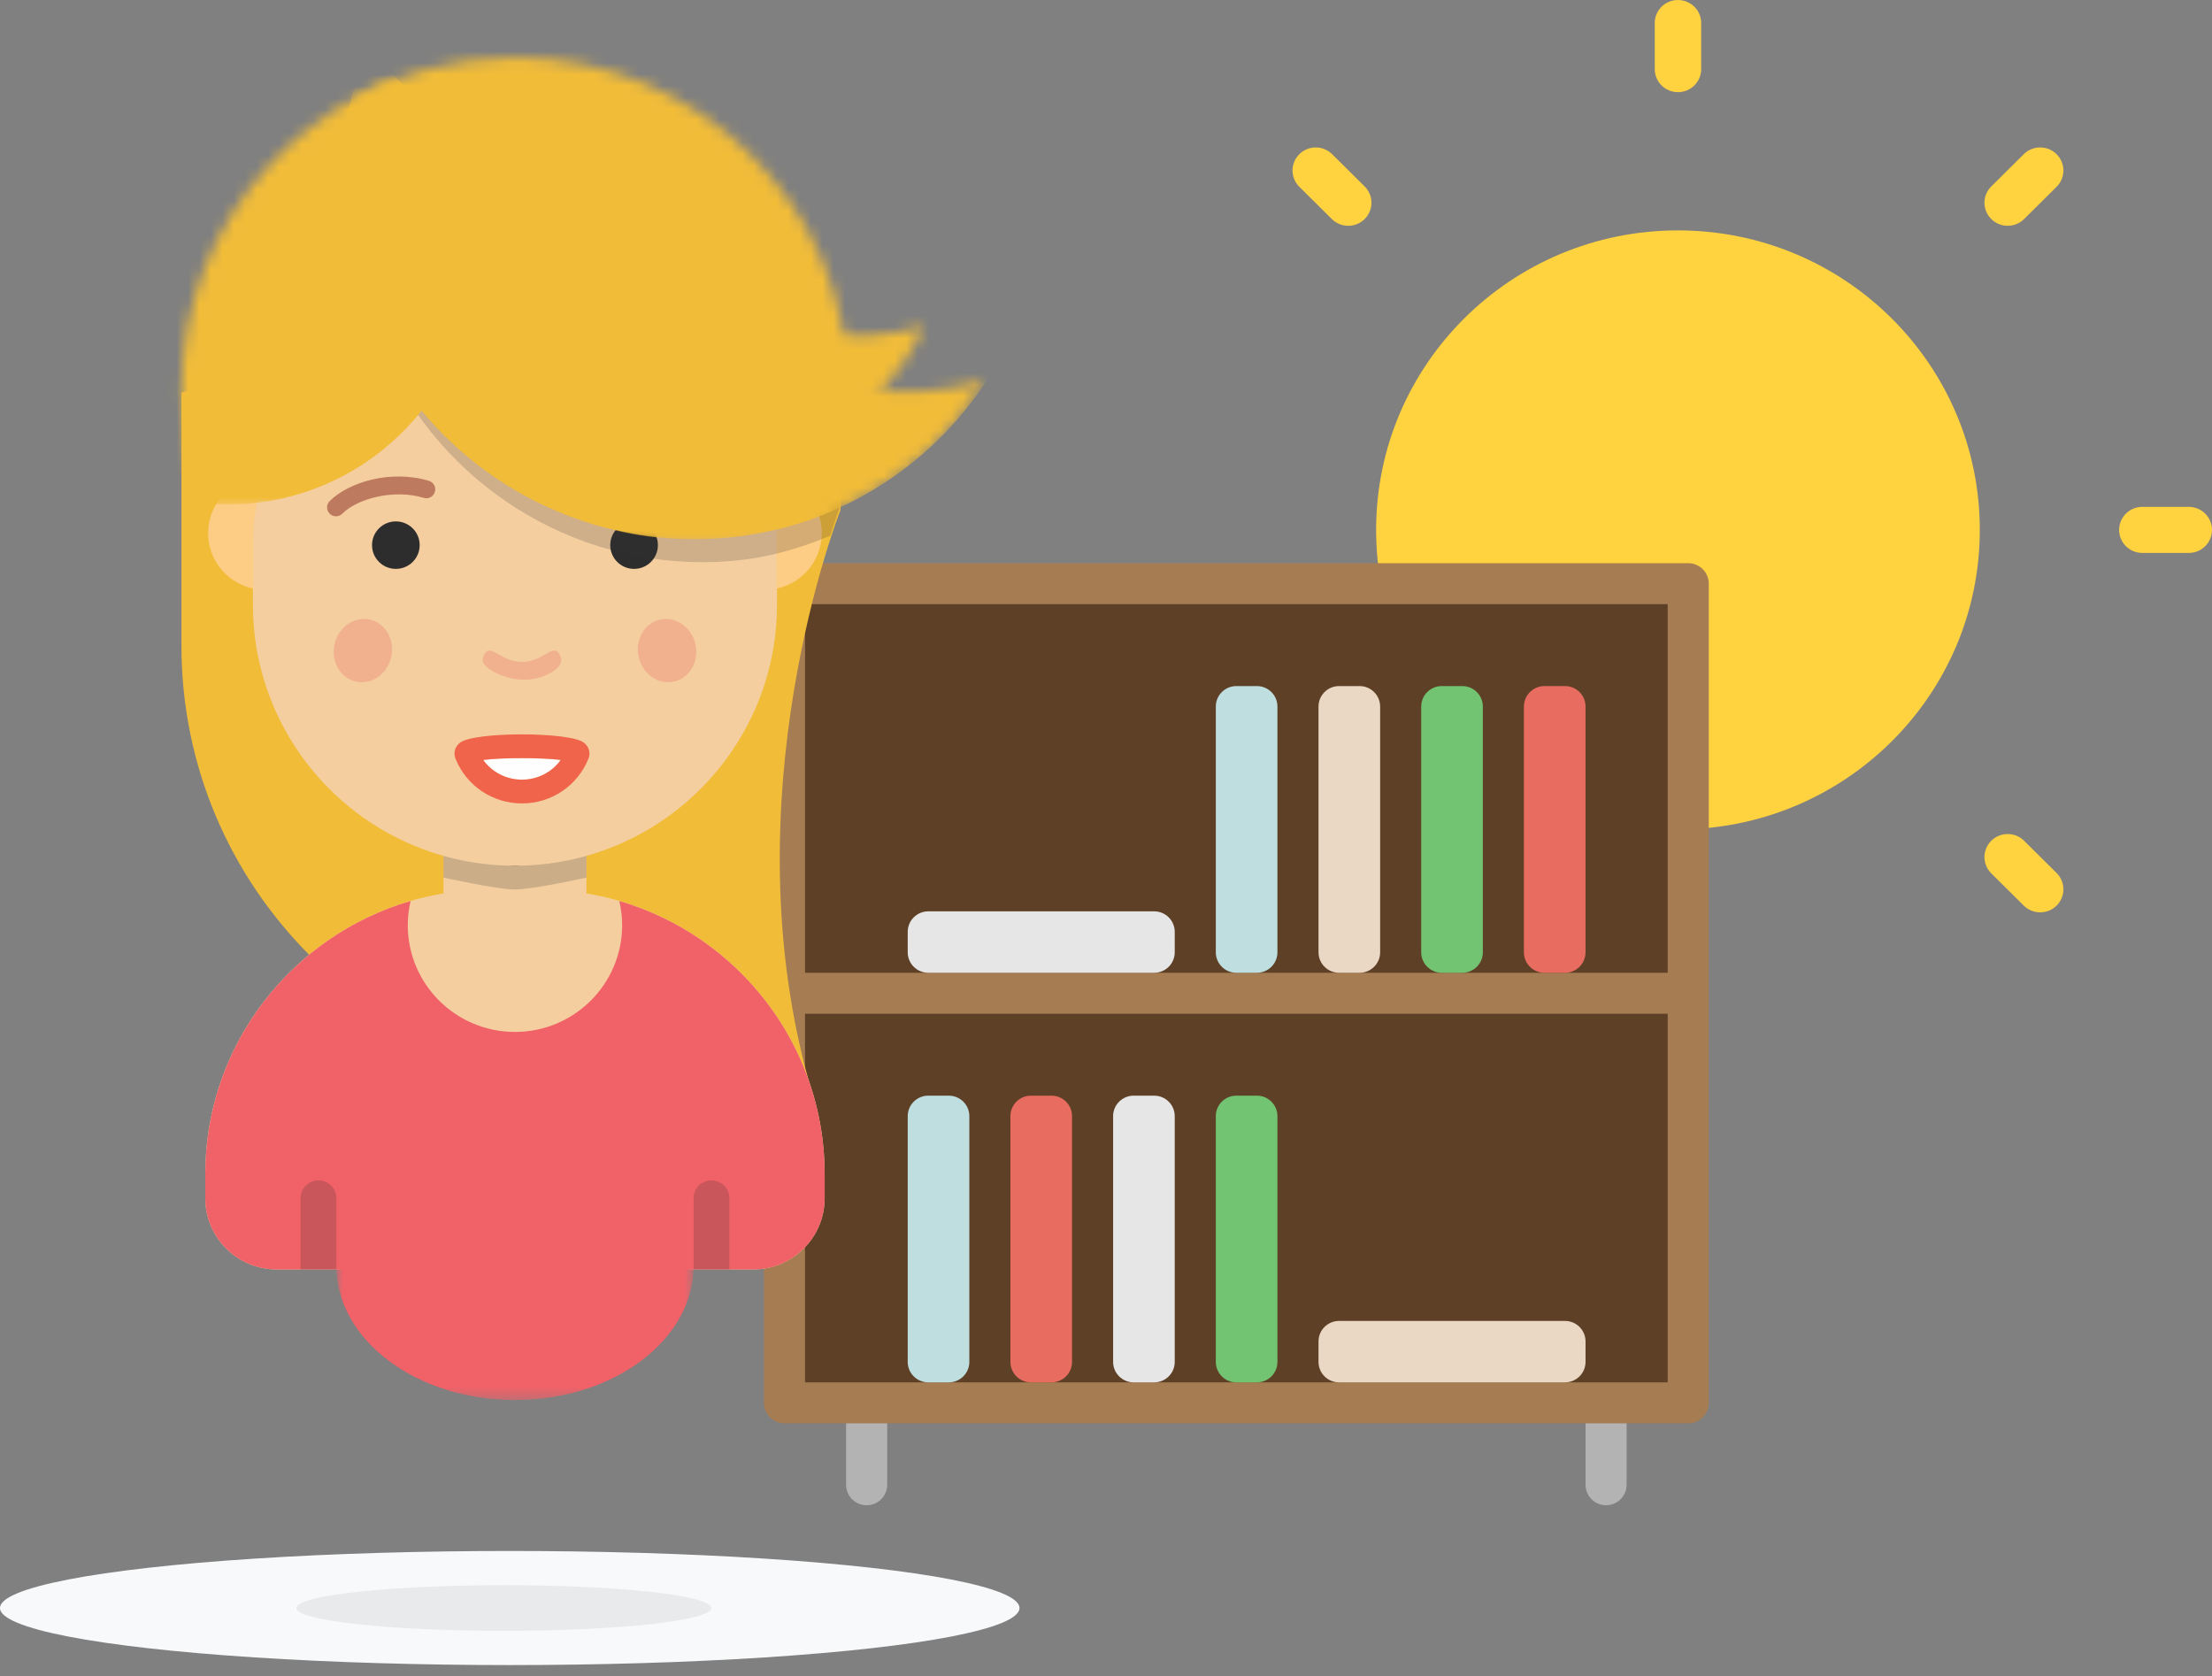 <?xml version="1.0" encoding="UTF-8"?>
<svg width="194px" height="147px" viewBox="0 0 194 147" version="1.1" xmlns="http://www.w3.org/2000/svg" xmlns:xlink="http://www.w3.org/1999/xlink">
    <rect x="0" y="0" width="194" height="147" fill="#808080" stroke="none"/>
    <!-- Generator: Sketch 55.2 (78181) - https://sketchapp.com -->
    <title>Group 68</title>
    <desc>Created with Sketch.</desc>
    <defs>
        <polygon id="path-1" points="0.918 16.66 32.259 16.66 32.259 0 0.918 0 0.918 16.66"></polygon>
        <path d="M13.105,33.429 C12.08,32.948 11.079,32.384 10.11,31.734 C-0.172,24.835 -2.898,10.935 4.023,0.685 L24.366,19.496 C30.08,23.33 36.925,24.19 43.067,22.443 C42.562,23.547 41.963,24.626 41.261,25.666 C38.907,29.153 35.74,31.768 32.18,33.429 L13.105,33.429 L13.105,33.429 Z" id="path-3"></path>
        <path d="M20.811,39.059 C16.545,38.745 13.022,37.466 11.18,35.631 C1.277,25.759 -3.518,12.13 4.301,0.55 L27.287,21.803 C33.744,26.134 41.476,27.106 48.417,25.131 C42.6,34.57 33.114,38.486 24.999,39.059 L20.811,39.059 L20.811,39.059 Z" id="path-5"></path>
        <path d="M2.706,39.123 C1.55,35.988 0.919,32.6 0.919,29.066 C0.919,14.156 12.148,1.861 26.635,0.122 L26.635,39.123 L2.706,39.123 L2.706,39.123 Z" id="path-7"></path>
        <path d="M41.695,42.256 C43.678,38.323 44.794,33.882 44.794,29.181 C44.794,13.079 31.698,0.026 15.544,0.026 C9.933,0.026 4.692,1.601 0.24,4.33 L0.24,42.256 L41.695,42.256 L41.695,42.256 Z" id="path-9"></path>
    </defs>
    <g id="Website-" stroke="none" stroke-width="1" fill="none" fill-rule="evenodd">
        <g id="Desktop-HD" transform="translate(-281, -2727)">
            <g id="Group-68" transform="translate(281, 2727)">
                <g id="Group-28" transform="translate(67, 0)" fill-rule="nonzero">
                    <g id="sun-fog-43" transform="translate(45.936, 0)" fill="#FFD240">
                        <ellipse id="Oval" cx="34.227" cy="46.469" rx="26.473" ry="26.265"></ellipse>
                        <path d="M5.31,19.8 C4.789,19.8 4.268,19.602 3.87,19.208 L1.019,16.38 C0.224,15.591 0.224,14.313 1.019,13.523 C1.813,12.734 3.103,12.734 3.899,13.523 L6.75,16.351 C7.545,17.14 7.545,18.418 6.75,19.208 C6.353,19.602 5.831,19.8 5.31,19.8 Z" id="Path"></path>
                        <path d="M34.227,8.082 C33.102,8.082 32.191,7.178 32.191,6.061 L32.191,2.02 C32.191,0.904 33.102,0 34.227,0 C35.352,0 36.263,0.904 36.263,2.02 L36.263,6.061 C36.263,7.178 35.352,8.082 34.227,8.082 Z" id="Path"></path>
                        <path d="M63.144,19.8 C62.623,19.8 62.102,19.602 61.704,19.208 C60.909,18.418 60.909,17.14 61.704,16.351 L64.555,13.523 C65.35,12.734 66.639,12.734 67.435,13.523 C68.23,14.313 68.23,15.591 67.435,16.38 L64.584,19.208 C64.186,19.602 63.665,19.8 63.144,19.8 Z" id="Path"></path>
                        <path d="M79.027,48.49 L74.955,48.49 C73.83,48.49 72.918,47.586 72.918,46.469 C72.918,45.353 73.83,44.449 74.955,44.449 L79.027,44.449 C80.152,44.449 81.064,45.353 81.064,46.469 C81.064,47.586 80.152,48.49 79.027,48.49 Z" id="Path"></path>
                        <path d="M65.995,80.007 C65.474,80.007 64.953,79.81 64.555,79.415 L61.704,76.588 C60.909,75.799 60.909,74.52 61.704,73.731 C62.498,72.942 63.788,72.942 64.584,73.731 L67.435,76.558 C68.23,77.348 68.23,78.626 67.435,79.415 C67.038,79.81 66.516,80.007 65.995,80.007 Z" id="Path"></path>
                    </g>
                    <g id="library" transform="translate(0, 49.388)">
                        <path d="M9.007,82.612 C8.013,82.612 7.206,81.808 7.206,80.816 L7.206,73.633 C7.206,72.641 8.013,71.837 9.007,71.837 C10.001,71.837 10.809,72.641 10.809,73.633 L10.809,80.816 C10.809,81.808 10.001,82.612 9.007,82.612 Z" id="Path" fill="#B3B3B3"></path>
                        <path d="M73.858,82.612 C72.864,82.612 72.057,81.808 72.057,80.816 L72.057,73.633 C72.057,72.641 72.864,71.837 73.858,71.837 C74.853,71.837 75.66,72.641 75.66,73.633 L75.66,80.816 C75.66,81.808 74.853,82.612 73.858,82.612 Z" id="Path" fill="#B3B3B3"></path>
                        <path d="M81.064,75.429 L1.801,75.429 C0.807,75.429 0,74.624 0,73.633 L0,1.796 C0,0.805 0.807,0 1.801,0 L81.064,0 C82.058,0 82.865,0.805 82.865,1.796 L82.865,73.633 C82.865,74.624 82.058,75.429 81.064,75.429 Z" id="Path" fill="#A67C52"></path>
                        <rect id="Rectangle" fill="#5E4027" x="3.603" y="3.592" width="75.66" height="32.327"></rect>
                        <rect id="Rectangle" fill="#5E4027" x="3.603" y="39.51" width="75.66" height="32.327"></rect>
                        <path d="M43.234,35.918 L41.433,35.918 C40.438,35.918 39.631,35.114 39.631,34.122 L39.631,12.571 C39.631,11.58 40.438,10.776 41.433,10.776 L43.234,10.776 C44.228,10.776 45.035,11.58 45.035,12.571 L45.035,34.122 C45.035,35.114 44.228,35.918 43.234,35.918 Z" id="Path" fill="#BFDEE0"></path>
                        <path d="M25.22,71.837 L23.418,71.837 C22.424,71.837 21.617,71.032 21.617,70.041 L21.617,48.49 C21.617,47.498 22.424,46.694 23.418,46.694 L25.22,46.694 C26.214,46.694 27.021,47.498 27.021,48.49 L27.021,70.041 C27.021,71.032 26.214,71.837 25.22,71.837 Z" id="Path" fill="#E86C60"></path>
                        <path d="M16.213,71.837 L14.411,71.837 C13.417,71.837 12.61,71.032 12.61,70.041 L12.61,48.49 C12.61,47.498 13.417,46.694 14.411,46.694 L16.213,46.694 C17.207,46.694 18.014,47.498 18.014,48.49 L18.014,70.041 C18.014,71.032 17.207,71.837 16.213,71.837 Z" id="Path" fill="#BFDEE0"></path>
                        <path d="M43.234,71.837 L41.433,71.837 C40.438,71.837 39.631,71.032 39.631,70.041 L39.631,48.49 C39.631,47.498 40.438,46.694 41.433,46.694 L43.234,46.694 C44.228,46.694 45.035,47.498 45.035,48.49 L45.035,70.041 C45.035,71.032 44.228,71.837 43.234,71.837 Z" id="Path" fill="#72C472"></path>
                        <path d="M34.227,71.837 L32.426,71.837 C31.431,71.837 30.624,71.032 30.624,70.041 L30.624,48.49 C30.624,47.498 31.431,46.694 32.426,46.694 L34.227,46.694 C35.221,46.694 36.028,47.498 36.028,48.49 L36.028,70.041 C36.028,71.032 35.221,71.837 34.227,71.837 Z" id="Path" fill="#E6E6E6"></path>
                        <path d="M36.028,32.327 L36.028,34.122 C36.028,35.114 35.221,35.918 34.227,35.918 L14.411,35.918 C13.417,35.918 12.61,35.114 12.61,34.122 L12.61,32.327 C12.61,31.335 13.417,30.531 14.411,30.531 L34.227,30.531 C35.221,30.531 36.028,31.335 36.028,32.327 Z" id="Path" fill="#E6E6E6"></path>
                        <path d="M72.057,68.245 L72.057,70.041 C72.057,71.032 71.25,71.837 70.255,71.837 L50.44,71.837 C49.445,71.837 48.638,71.032 48.638,70.041 L48.638,68.245 C48.638,67.254 49.445,66.449 50.44,66.449 L70.255,66.449 C71.25,66.449 72.057,67.254 72.057,68.245 Z" id="Path" fill="#EAD8C5"></path>
                        <path d="M52.241,35.918 L50.44,35.918 C49.445,35.918 48.638,35.114 48.638,34.122 L48.638,12.571 C48.638,11.58 49.445,10.776 50.44,10.776 L52.241,10.776 C53.236,10.776 54.043,11.58 54.043,12.571 L54.043,34.122 C54.043,35.114 53.236,35.918 52.241,35.918 Z" id="Path" fill="#EAD8C5"></path>
                        <path d="M61.248,35.918 L59.447,35.918 C58.452,35.918 57.645,35.114 57.645,34.122 L57.645,12.571 C57.645,11.58 58.452,10.776 59.447,10.776 L61.248,10.776 C62.243,10.776 63.05,11.58 63.05,12.571 L63.05,34.122 C63.05,35.114 62.243,35.918 61.248,35.918 Z" id="Path" fill="#72C472"></path>
                        <path d="M70.255,35.918 L68.454,35.918 C67.46,35.918 66.652,35.114 66.652,34.122 L66.652,12.571 C66.652,11.58 67.46,10.776 68.454,10.776 L70.255,10.776 C71.25,10.776 72.057,11.58 72.057,12.571 L72.057,34.122 C72.057,35.114 71.25,35.918 70.255,35.918 Z" id="Path" fill="#E86C60"></path>
                    </g>
                </g>
                <g id="Group" transform="translate(0, 5)">
                    <g id="shadow" transform="translate(0, 131.01)">
                        <ellipse id="Oval-Copy" fill="#F7F9FA" cx="44.706" cy="5.003" rx="44.706" ry="5.003"></ellipse>
                        <ellipse id="Oval" fill="#E9EAEC" cx="44.187" cy="5.003" rx="18.194" ry="2.001"></ellipse>
                    </g>
                    <g id="Person-6" transform="translate(14.995, 0)">
                        <g id="Group-48" transform="translate(0, 5.321)">
                            <path d="M59.42,24.105 L22.63,17.996 L0.918,24.105 L0.918,46.31 C0.918,67.554 18.196,84.775 39.511,84.775 L56.197,85.381 C48.66,59.777 58.708,34.441 58.708,34.441 L59.42,24.105 Z" id="Fill-1" fill="#F1BC38"></path>
                            <path d="M32.259,67.68 L28.08,67.68 C14.233,67.68 3.008,78.868 3.008,92.669 L3.008,94.752 C3.008,98.203 5.814,100.999 9.276,100.999 L51.063,100.999 C54.525,100.999 57.331,98.203 57.331,94.752 L57.331,92.669 C57.331,78.868 46.106,67.68 32.259,67.68" id="Fill-3" fill="#F4CE9F"></path>
                            <path d="M30.169,76.01 L30.169,76.01 C26.707,76.01 23.901,73.213 23.901,69.762 L23.901,55.185 L36.437,55.185 L36.437,69.762 C36.437,73.213 33.631,76.01 30.169,76.01" id="Fill-5" fill="#F4CE9F"></path>
                            <path d="M39.323,68.693 C39.479,69.373 39.571,70.076 39.571,70.803 C39.571,75.979 35.361,80.174 30.169,80.174 C24.976,80.174 20.767,75.979 20.767,70.803 C20.767,70.076 20.858,69.373 21.016,68.693 C10.61,71.734 3.008,81.314 3.008,92.669 L3.008,94.751 C3.008,98.202 5.814,100.999 9.276,100.999 L51.063,100.999 C54.525,100.999 57.331,98.202 57.331,94.751 L57.331,92.669 C57.331,81.314 49.729,71.734 39.323,68.693" id="Fill-7" fill="#F06168"></path>
                            <path d="M12.932,93.19 C12.066,93.19 11.365,93.89 11.365,94.752 L11.365,101 L14.499,101 L14.499,94.752 C14.499,93.89 13.798,93.19 12.932,93.19" id="Fill-9" fill="#292929" opacity="0.2"></path>
                            <path d="M47.406,93.19 C46.54,93.19 45.839,93.89 45.839,94.752 L45.839,101 L48.973,101 L48.973,94.752 C48.973,93.89 48.272,93.19 47.406,93.19" id="Fill-11" fill="#292929" opacity="0.2"></path>
                            <g id="Group-15" transform="translate(13.581, 95.793)">
                                <mask id="mask-2" fill="white">
                                    <use xlink:href="#path-1"></use>
                                </mask>
                                <g id="Clip-14"></g>
                                <path d="M32.259,4.88 C32.259,11.385 25.243,16.66 16.588,16.66 C7.934,16.66 0.918,11.385 0.918,4.88 C0.918,-1.626 32.259,-1.626 32.259,4.88" id="Fill-13" fill="#F06168" mask="url(#mask-2)"></path>
                            </g>
                            <path d="M36.437,66.639 C36.437,66.639 31.758,67.68 30.169,67.68 C28.58,67.68 23.901,66.639 23.901,66.639 L23.901,64.556 C23.901,64.556 28.58,65.597 30.169,65.597 C31.758,65.597 36.437,64.556 36.437,64.556 L36.437,66.639 Z" id="Fill-16" fill="#292929" opacity="0.2"></path>
                            <path d="M36.437,64.556 C36.437,64.556 31.758,65.597 30.169,65.597 C28.58,65.597 23.901,64.556 23.901,64.556 L23.901,62.474 C23.901,62.474 28.58,63.515 30.169,63.515 C31.758,63.515 36.437,62.474 36.437,62.474 L36.437,64.556 Z" id="Fill-18" fill="#292929"></path>
                            <path d="M30.169,65.597 L30.169,65.597 C17.476,65.597 7.186,55.341 7.186,42.69 L7.186,22.907 C7.186,10.256 17.476,0 30.169,0 L30.169,0 C42.862,0 53.152,10.256 53.152,22.907 L53.152,42.69 C53.152,55.341 42.862,65.597 30.169,65.597" id="Fill-20" fill="#F4CE9F"></path>
                            <path d="M57.063,36.058 C56.889,33.802 55.228,32.034 53.116,31.582 L53.116,41.296 C55.528,40.781 57.256,38.578 57.063,36.058" id="Fill-22" fill="#FDCC85"></path>
                            <path d="M8.12,31.47 C8.041,31.472 7.965,31.458 7.885,31.464 C5.128,31.674 3.065,34.072 3.276,36.82 C3.448,39.076 5.109,40.843 7.222,41.295 L7.222,36.685 C7.222,35.136 7.537,33.289 8.12,31.47" id="Fill-24" fill="#FDCC85"></path>
                            <path d="M36.619,56.196 C35.659,58.588 33.369,60.133 30.784,60.133 C28.197,60.133 25.907,58.588 24.948,56.196 C24.747,55.692 24.908,55.143 25.361,54.8 C26.628,53.838 34.937,53.839 36.206,54.799 C36.659,55.142 36.821,55.691 36.619,56.196" id="Fill-26" fill="#F4CE9F"></path>
                            <path d="M30.978,49.286 C29.213,49.286 27.089,48.208 27.351,47.402 C27.895,45.723 28.714,47.725 30.785,47.725 C32.806,47.725 33.672,45.723 34.216,47.402 C34.478,48.208 32.742,49.286 30.978,49.286" id="Fill-28" fill="#F4CE9F"></path>
                            <path d="M14.346,46.163 C14.001,47.662 14.834,49.133 16.206,49.446 C17.58,49.76 18.973,48.798 19.317,47.299 C19.662,45.8 18.828,44.331 17.456,44.016 C16.083,43.703 14.691,44.664 14.346,46.163" id="Fill-30" fill="#F1B08E"></path>
                            <path d="M45.993,46.163 C46.337,47.662 45.505,49.133 44.132,49.446 C42.758,49.76 41.366,48.798 41.021,47.299 C40.676,45.8 41.51,44.331 42.883,44.016 C44.255,43.703 45.648,44.664 45.993,46.163" id="Fill-32" fill="#F1B08E"></path>
                            <path d="M30.786,47.725 C28.714,47.725 27.895,45.723 27.351,47.402 C27.089,48.208 29.214,49.286 30.978,49.286 C32.742,49.286 34.478,48.208 34.216,47.402 C33.672,45.723 32.806,47.725 30.786,47.725" id="Fill-34" fill="#F1B08E"></path>
                            <path d="M27.383,56.322 C28.158,57.396 29.408,58.051 30.784,58.051 C32.159,58.051 33.409,57.396 34.184,56.322 C32.509,56.109 29.059,56.109 27.383,56.322" id="Fill-36" fill="#FEFEFE"></path>
                            <path d="M30.784,58.051 C29.409,58.051 28.158,57.396 27.383,56.322 C29.06,56.109 32.509,56.109 34.184,56.322 C33.409,57.396 32.159,58.051 30.784,58.051 M25.361,54.8 C24.908,55.144 24.747,55.691 24.948,56.196 C25.907,58.588 28.197,60.133 30.784,60.133 C33.37,60.133 35.659,58.588 36.619,56.196 C36.821,55.69 36.659,55.143 36.206,54.799 C34.938,53.839 26.627,53.838 25.361,54.8" id="Fill-38" fill="#F0644B"></path>
                            <path d="M21.812,37.484 C21.812,36.334 20.877,35.402 19.722,35.402 C18.568,35.402 17.633,36.334 17.633,37.484 C17.633,38.635 18.568,39.567 19.722,39.567 C20.877,39.567 21.812,38.635 21.812,37.484" id="Fill-40" fill="#2D2D2D"></path>
                            <path d="M42.705,37.484 C42.705,36.334 41.77,35.402 40.616,35.402 C39.462,35.402 38.527,36.334 38.527,37.484 C38.527,38.635 39.462,39.567 40.616,39.567 C41.77,39.567 42.705,38.635 42.705,37.484" id="Fill-42" fill="#2D2D2D"></path>
                            <path d="M14.472,34.956 C14.273,34.956 14.073,34.881 13.921,34.73 C13.613,34.426 13.611,33.932 13.915,33.626 C15.57,31.959 19.281,30.839 22.622,31.844 C23.036,31.968 23.271,32.404 23.145,32.816 C23.021,33.229 22.587,33.467 22.169,33.338 C19.513,32.541 16.333,33.411 15.028,34.724 C14.876,34.879 14.673,34.956 14.472,34.956" id="Fill-44" fill="#BE7A5E"></path>
                            <path d="M45.867,34.956 C45.665,34.956 45.462,34.879 45.31,34.724 C44.005,33.41 40.824,32.541 38.17,33.338 C37.751,33.466 37.317,33.228 37.193,32.816 C37.068,32.404 37.303,31.968 37.716,31.844 C41.058,30.838 44.77,31.959 46.424,33.626 C46.728,33.932 46.725,34.426 46.417,34.73 C46.266,34.881 46.065,34.956 45.867,34.956" id="Fill-46" fill="#BE7A5E"></path>
                        </g>
                        <g id="Group-51" transform="translate(22.983, 1.156)">
                            <mask id="mask-4" fill="white">
                                <use xlink:href="#path-3"></use>
                            </mask>
                            <g id="Clip-50"></g>
                            <path d="M52.395,5.781 C52.395,21.051 39.976,33.429 24.656,33.429 C9.337,33.429 -3.083,21.051 -3.083,5.781 C-3.083,-9.488 9.337,-21.866 24.656,-21.866 C39.976,-21.866 52.395,-9.488 52.395,5.781" id="Fill-49" fill="#F1BC38" mask="url(#mask-4)"></path>
                        </g>
                        <path d="M46.638,40.134 C35.719,40.134 26.327,33.493 22.316,24.05 L18.275,25.187 C22.804,36.377 33.807,44.299 46.638,44.299 C50.809,44.299 54.213,43.484 57.84,41.969 C58.331,40.362 58.664,39.477 58.664,39.477 L59.42,36.817 C55.629,38.92 51.276,40.134 46.638,40.134" id="Fill-52" fill="#373535" opacity="0.2"></path>
                        <g id="Group-56" transform="translate(22.983, 3.239)">
                            <mask id="mask-6" fill="white">
                                <use xlink:href="#path-5"></use>
                            </mask>
                            <g id="Clip-55"></g>
                            <path d="M53.462,8.567 C53.462,25.408 39.766,39.059 22.869,39.059 C5.973,39.059 -7.724,25.408 -7.724,8.567 C-7.724,-8.274 5.973,-21.925 22.869,-21.925 C39.766,-21.925 53.462,-8.274 53.462,8.567" id="Fill-54" fill="#F1BC38" mask="url(#mask-6)"></path>
                        </g>
                        <g id="Group-63">
                            <g id="Group-59" transform="translate(0, 0.115)">
                                <mask id="mask-8" fill="white">
                                    <use xlink:href="#path-7"></use>
                                </mask>
                                <g id="Clip-58"></g>
                                <path d="M26.635,17.519 C26.635,29.451 16.932,39.123 4.961,39.123 C-7.01,39.123 -16.715,29.451 -16.715,17.519 C-16.715,5.588 -7.01,-4.084 4.961,-4.084 C16.932,-4.084 26.635,5.588 26.635,17.519" id="Fill-57" fill="#F1BC38" mask="url(#mask-8)"></path>
                            </g>
                            <g id="Group-62" transform="translate(14.625, 0)">
                                <mask id="mask-10" fill="white">
                                    <use xlink:href="#path-9"></use>
                                </mask>
                                <g id="Clip-61"></g>
                                <path d="M62.369,11.294 C62.369,28.394 48.461,42.256 31.304,42.256 C14.148,42.256 0.24,28.394 0.24,11.294 C0.24,-5.807 14.148,-19.668 31.304,-19.668 C48.461,-19.668 62.369,-5.807 62.369,11.294" id="Fill-60" fill="#F1BC38" mask="url(#mask-10)"></path>
                            </g>
                        </g>
                    </g>
                </g>
            </g>
        </g>
    </g>
</svg>